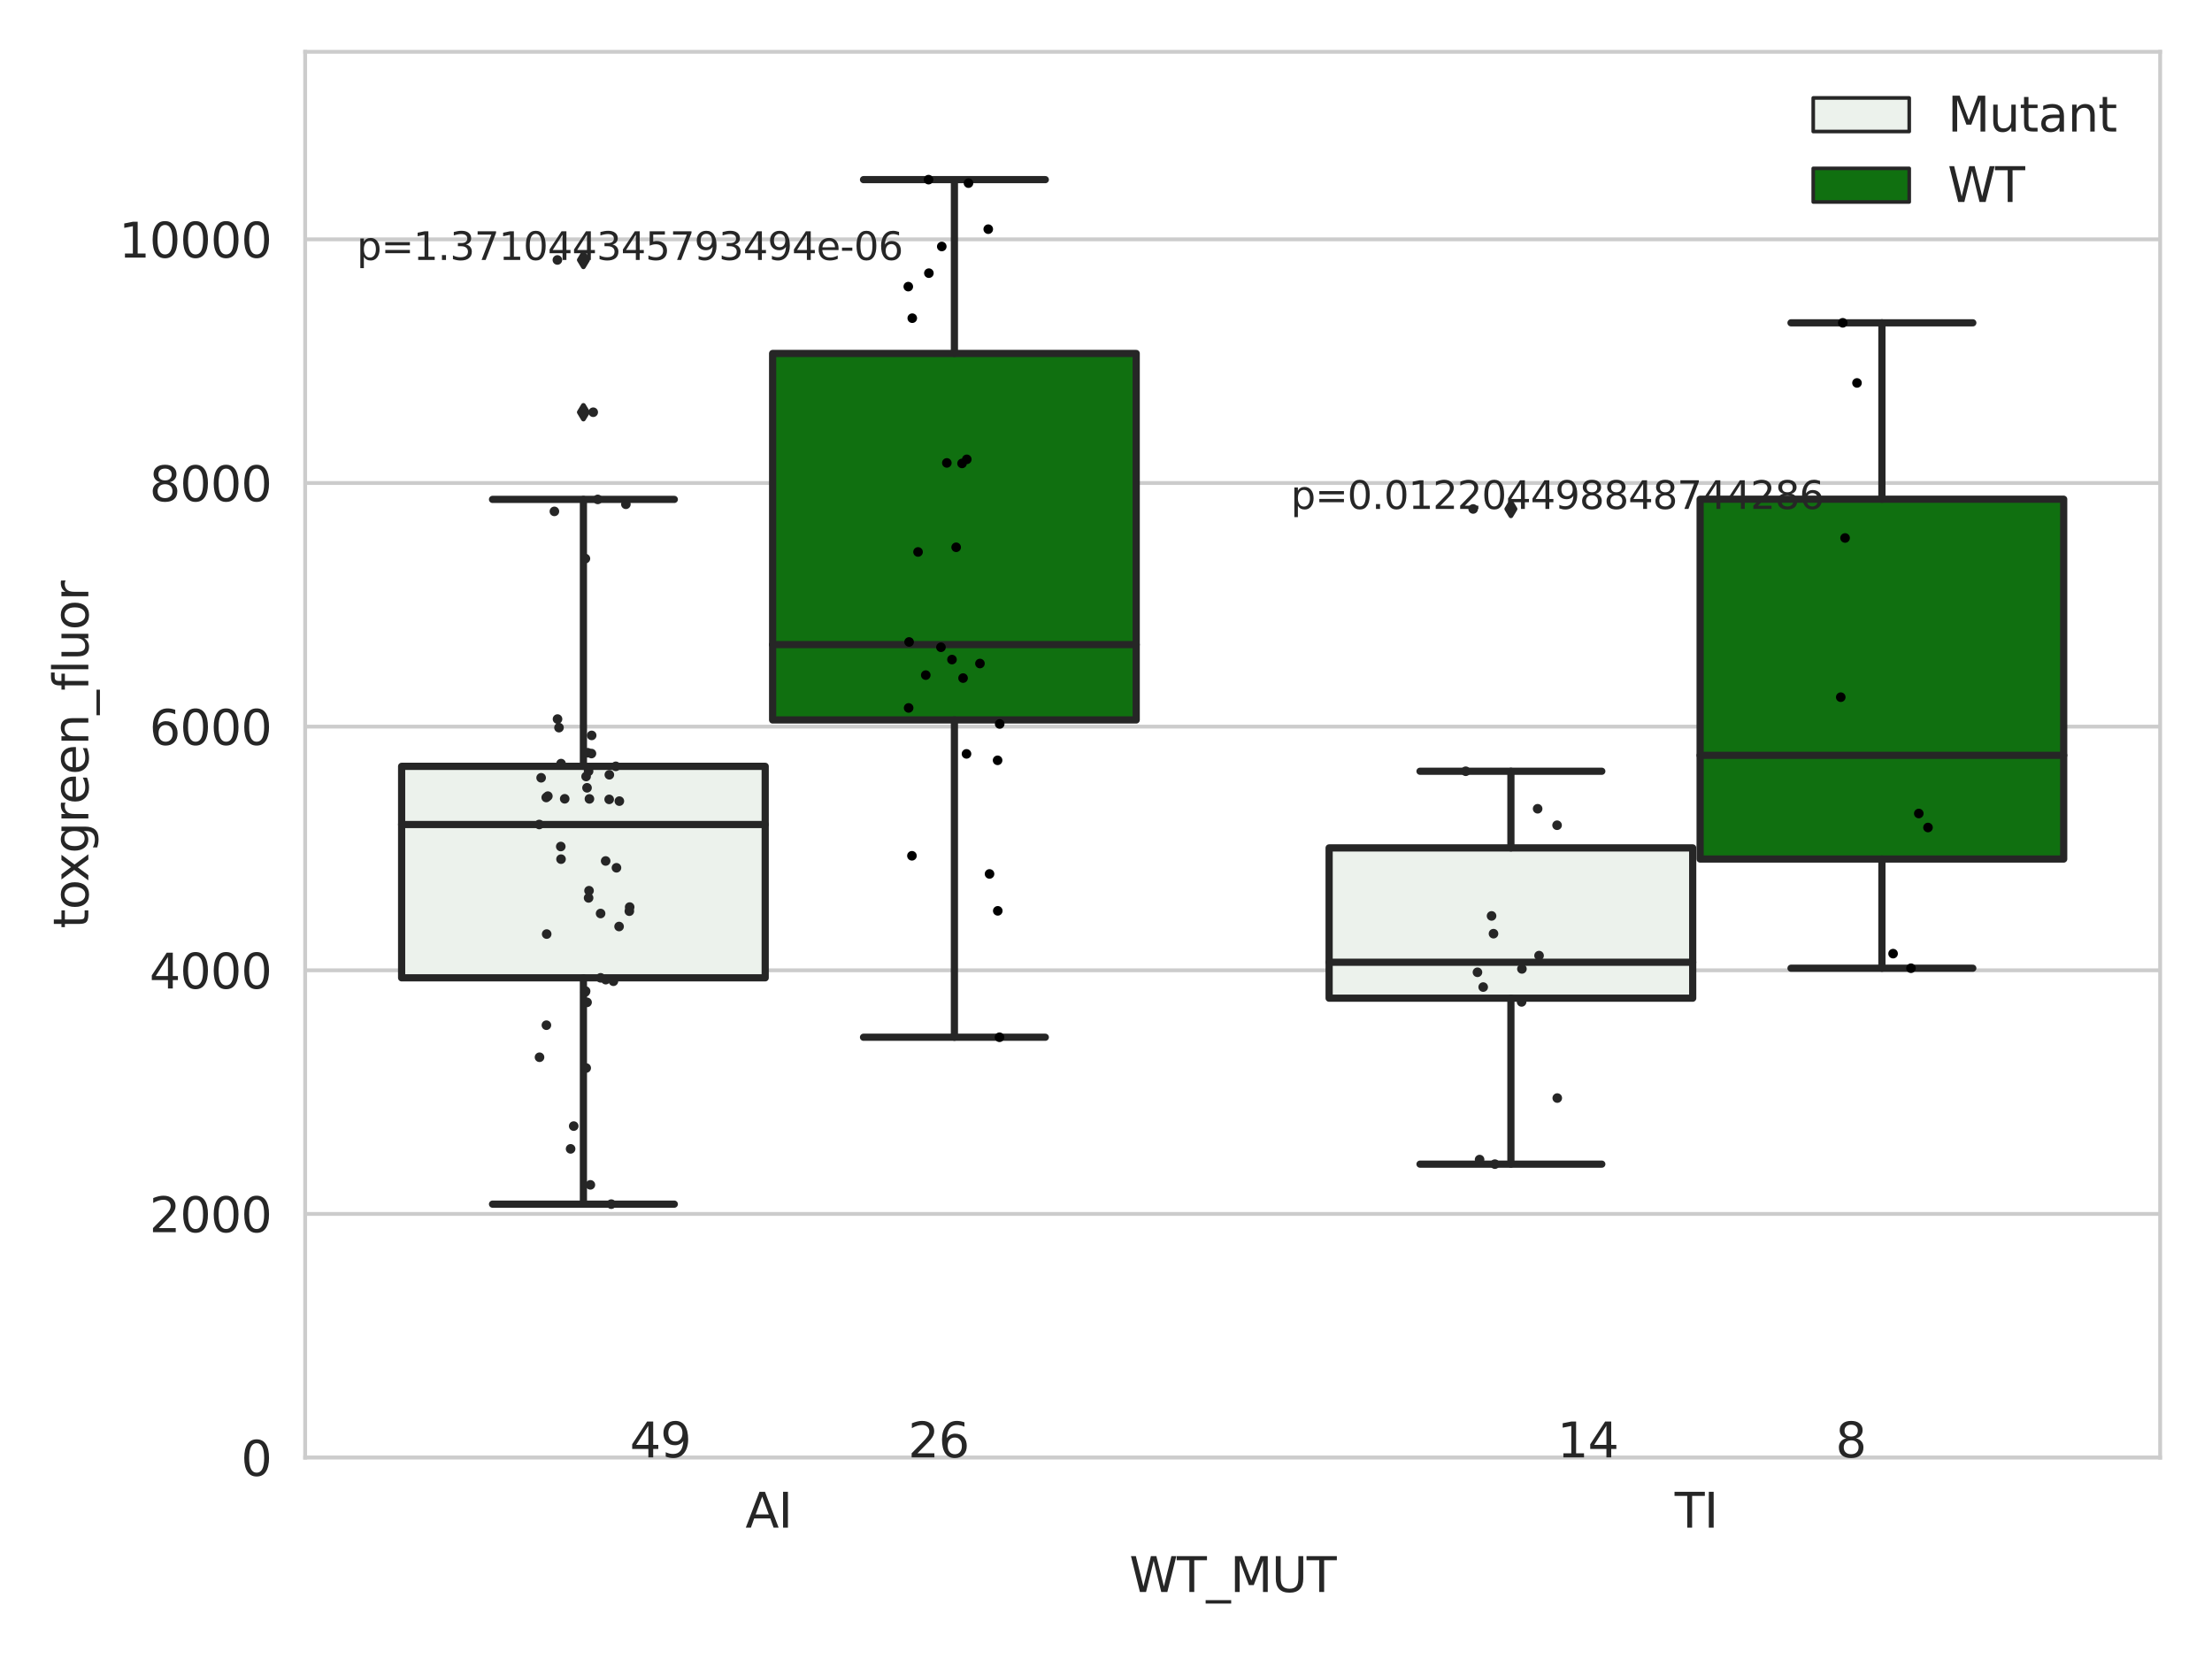 <?xml version="1.0" encoding="utf-8" standalone="no"?>
<!DOCTYPE svg PUBLIC "-//W3C//DTD SVG 1.1//EN"
  "http://www.w3.org/Graphics/SVG/1.1/DTD/svg11.dtd">
<svg xmlns:xlink="http://www.w3.org/1999/xlink" width="460.8pt" height="345.6pt" viewBox="0 0 460.8 345.6" xmlns="http://www.w3.org/2000/svg" version="1.1">
 <defs>
  <style type="text/css">*{stroke-linejoin: round; stroke-linecap: butt}</style>
 </defs>
 <g id="figure_1">
  <g id="patch_1">
   <path d="M 0 345.6 
L 460.8 345.6 
L 460.8 0 
L 0 0 
z
" style="fill: #ffffff"/>
  </g>
  <g id="axes_1">
   <g id="patch_2">
    <path d="M 63.571 303.64 
L 450 303.64 
L 450 10.8 
L 63.571 10.8 
z
" style="fill: #ffffff"/>
   </g>
   <g id="matplotlib.axis_1">
    <g id="xtick_1">
     <g id="text_1">
      <!-- AI -->
      <g style="fill: #262626" transform="translate(155.283 318.238)scale(0.1 -0.1)">
       <defs>
        <path id="DejaVuSans-41" d="M 2188 4044 
L 1331 1722 
L 3047 1722 
L 2188 4044 
z
M 1831 4666 
L 2547 4666 
L 4325 0 
L 3669 0 
L 3244 1197 
L 1141 1197 
L 716 0 
L 50 0 
L 1831 4666 
z
" transform="scale(0.016)"/>
        <path id="DejaVuSans-49" d="M 628 4666 
L 1259 4666 
L 1259 0 
L 628 0 
L 628 4666 
z
" transform="scale(0.016)"/>
       </defs>
       <use xlink:href="#DejaVuSans-41"/>
       <use xlink:href="#DejaVuSans-49" x="68.408"/>
      </g>
     </g>
    </g>
    <g id="xtick_2">
     <g id="text_2">
      <!-- TI -->
      <g style="fill: #262626" transform="translate(348.864 318.238)scale(0.1 -0.1)">
       <defs>
        <path id="DejaVuSans-54" d="M -19 4666 
L 3928 4666 
L 3928 4134 
L 2272 4134 
L 2272 0 
L 1638 0 
L 1638 4134 
L -19 4134 
L -19 4666 
z
" transform="scale(0.016)"/>
       </defs>
       <use xlink:href="#DejaVuSans-54"/>
       <use xlink:href="#DejaVuSans-49" x="61.084"/>
      </g>
     </g>
    </g>
    <g id="text_3">
     <!-- WT_MUT -->
     <g style="fill: #262626" transform="translate(235.261 331.638)scale(0.1 -0.1)">
      <defs>
       <path id="DejaVuSans-57" d="M 213 4666 
L 850 4666 
L 1831 722 
L 2809 4666 
L 3519 4666 
L 4500 722 
L 5478 4666 
L 6119 4666 
L 4947 0 
L 4153 0 
L 3169 4050 
L 2175 0 
L 1381 0 
L 213 4666 
z
" transform="scale(0.016)"/>
       <path id="DejaVuSans-5f" d="M 3263 -1063 
L 3263 -1509 
L -63 -1509 
L -63 -1063 
L 3263 -1063 
z
" transform="scale(0.016)"/>
       <path id="DejaVuSans-4d" d="M 628 4666 
L 1569 4666 
L 2759 1491 
L 3956 4666 
L 4897 4666 
L 4897 0 
L 4281 0 
L 4281 4097 
L 3078 897 
L 2444 897 
L 1241 4097 
L 1241 0 
L 628 0 
L 628 4666 
z
" transform="scale(0.016)"/>
       <path id="DejaVuSans-55" d="M 556 4666 
L 1191 4666 
L 1191 1831 
Q 1191 1081 1462 751 
Q 1734 422 2344 422 
Q 2950 422 3222 751 
Q 3494 1081 3494 1831 
L 3494 4666 
L 4128 4666 
L 4128 1753 
Q 4128 841 3676 375 
Q 3225 -91 2344 -91 
Q 1459 -91 1007 375 
Q 556 841 556 1753 
L 556 4666 
z
" transform="scale(0.016)"/>
      </defs>
      <use xlink:href="#DejaVuSans-57"/>
      <use xlink:href="#DejaVuSans-54" x="98.877"/>
      <use xlink:href="#DejaVuSans-5f" x="159.961"/>
      <use xlink:href="#DejaVuSans-4d" x="209.961"/>
      <use xlink:href="#DejaVuSans-55" x="296.24"/>
      <use xlink:href="#DejaVuSans-54" x="369.434"/>
     </g>
    </g>
   </g>
   <g id="matplotlib.axis_2">
    <g id="ytick_1">
     <g id="line2d_1">
      <path d="M 63.571 303.64 
L 450 303.64 
" clip-path="url(#p34fcfbc838)" style="fill: none; stroke: #cccccc; stroke-width: 0.8; stroke-linecap: round"/>
     </g>
     <g id="text_4">
      <!-- 0 -->
      <g style="fill: #262626" transform="translate(50.209 307.439)scale(0.1 -0.1)">
       <defs>
        <path id="DejaVuSans-30" d="M 2034 4250 
Q 1547 4250 1301 3770 
Q 1056 3291 1056 2328 
Q 1056 1369 1301 889 
Q 1547 409 2034 409 
Q 2525 409 2770 889 
Q 3016 1369 3016 2328 
Q 3016 3291 2770 3770 
Q 2525 4250 2034 4250 
z
M 2034 4750 
Q 2819 4750 3233 4129 
Q 3647 3509 3647 2328 
Q 3647 1150 3233 529 
Q 2819 -91 2034 -91 
Q 1250 -91 836 529 
Q 422 1150 422 2328 
Q 422 3509 836 4129 
Q 1250 4750 2034 4750 
z
" transform="scale(0.016)"/>
       </defs>
       <use xlink:href="#DejaVuSans-30"/>
      </g>
     </g>
    </g>
    <g id="ytick_2">
     <g id="line2d_2">
      <path d="M 63.571 252.884 
L 450 252.884 
" clip-path="url(#p34fcfbc838)" style="fill: none; stroke: #cccccc; stroke-width: 0.8; stroke-linecap: round"/>
     </g>
     <g id="text_5">
      <!-- 2000 -->
      <g style="fill: #262626" transform="translate(31.121 256.684)scale(0.1 -0.1)">
       <defs>
        <path id="DejaVuSans-32" d="M 1228 531 
L 3431 531 
L 3431 0 
L 469 0 
L 469 531 
Q 828 903 1448 1529 
Q 2069 2156 2228 2338 
Q 2531 2678 2651 2914 
Q 2772 3150 2772 3378 
Q 2772 3750 2511 3984 
Q 2250 4219 1831 4219 
Q 1534 4219 1204 4116 
Q 875 4013 500 3803 
L 500 4441 
Q 881 4594 1212 4672 
Q 1544 4750 1819 4750 
Q 2544 4750 2975 4387 
Q 3406 4025 3406 3419 
Q 3406 3131 3298 2873 
Q 3191 2616 2906 2266 
Q 2828 2175 2409 1742 
Q 1991 1309 1228 531 
z
" transform="scale(0.016)"/>
       </defs>
       <use xlink:href="#DejaVuSans-32"/>
       <use xlink:href="#DejaVuSans-30" x="63.623"/>
       <use xlink:href="#DejaVuSans-30" x="127.246"/>
       <use xlink:href="#DejaVuSans-30" x="190.869"/>
      </g>
     </g>
    </g>
    <g id="ytick_3">
     <g id="line2d_3">
      <path d="M 63.571 202.129 
L 450 202.129 
" clip-path="url(#p34fcfbc838)" style="fill: none; stroke: #cccccc; stroke-width: 0.8; stroke-linecap: round"/>
     </g>
     <g id="text_6">
      <!-- 4000 -->
      <g style="fill: #262626" transform="translate(31.121 205.928)scale(0.1 -0.1)">
       <defs>
        <path id="DejaVuSans-34" d="M 2419 4116 
L 825 1625 
L 2419 1625 
L 2419 4116 
z
M 2253 4666 
L 3047 4666 
L 3047 1625 
L 3713 1625 
L 3713 1100 
L 3047 1100 
L 3047 0 
L 2419 0 
L 2419 1100 
L 313 1100 
L 313 1709 
L 2253 4666 
z
" transform="scale(0.016)"/>
       </defs>
       <use xlink:href="#DejaVuSans-34"/>
       <use xlink:href="#DejaVuSans-30" x="63.623"/>
       <use xlink:href="#DejaVuSans-30" x="127.246"/>
       <use xlink:href="#DejaVuSans-30" x="190.869"/>
      </g>
     </g>
    </g>
    <g id="ytick_4">
     <g id="line2d_4">
      <path d="M 63.571 151.373 
L 450 151.373 
" clip-path="url(#p34fcfbc838)" style="fill: none; stroke: #cccccc; stroke-width: 0.8; stroke-linecap: round"/>
     </g>
     <g id="text_7">
      <!-- 6000 -->
      <g style="fill: #262626" transform="translate(31.121 155.172)scale(0.1 -0.1)">
       <defs>
        <path id="DejaVuSans-36" d="M 2113 2584 
Q 1688 2584 1439 2293 
Q 1191 2003 1191 1497 
Q 1191 994 1439 701 
Q 1688 409 2113 409 
Q 2538 409 2786 701 
Q 3034 994 3034 1497 
Q 3034 2003 2786 2293 
Q 2538 2584 2113 2584 
z
M 3366 4563 
L 3366 3988 
Q 3128 4100 2886 4159 
Q 2644 4219 2406 4219 
Q 1781 4219 1451 3797 
Q 1122 3375 1075 2522 
Q 1259 2794 1537 2939 
Q 1816 3084 2150 3084 
Q 2853 3084 3261 2657 
Q 3669 2231 3669 1497 
Q 3669 778 3244 343 
Q 2819 -91 2113 -91 
Q 1303 -91 875 529 
Q 447 1150 447 2328 
Q 447 3434 972 4092 
Q 1497 4750 2381 4750 
Q 2619 4750 2861 4703 
Q 3103 4656 3366 4563 
z
" transform="scale(0.016)"/>
       </defs>
       <use xlink:href="#DejaVuSans-36"/>
       <use xlink:href="#DejaVuSans-30" x="63.623"/>
       <use xlink:href="#DejaVuSans-30" x="127.246"/>
       <use xlink:href="#DejaVuSans-30" x="190.869"/>
      </g>
     </g>
    </g>
    <g id="ytick_5">
     <g id="line2d_5">
      <path d="M 63.571 100.617 
L 450 100.617 
" clip-path="url(#p34fcfbc838)" style="fill: none; stroke: #cccccc; stroke-width: 0.8; stroke-linecap: round"/>
     </g>
     <g id="text_8">
      <!-- 8000 -->
      <g style="fill: #262626" transform="translate(31.121 104.416)scale(0.1 -0.1)">
       <defs>
        <path id="DejaVuSans-38" d="M 2034 2216 
Q 1584 2216 1326 1975 
Q 1069 1734 1069 1313 
Q 1069 891 1326 650 
Q 1584 409 2034 409 
Q 2484 409 2743 651 
Q 3003 894 3003 1313 
Q 3003 1734 2745 1975 
Q 2488 2216 2034 2216 
z
M 1403 2484 
Q 997 2584 770 2862 
Q 544 3141 544 3541 
Q 544 4100 942 4425 
Q 1341 4750 2034 4750 
Q 2731 4750 3128 4425 
Q 3525 4100 3525 3541 
Q 3525 3141 3298 2862 
Q 3072 2584 2669 2484 
Q 3125 2378 3379 2068 
Q 3634 1759 3634 1313 
Q 3634 634 3220 271 
Q 2806 -91 2034 -91 
Q 1263 -91 848 271 
Q 434 634 434 1313 
Q 434 1759 690 2068 
Q 947 2378 1403 2484 
z
M 1172 3481 
Q 1172 3119 1398 2916 
Q 1625 2713 2034 2713 
Q 2441 2713 2670 2916 
Q 2900 3119 2900 3481 
Q 2900 3844 2670 4047 
Q 2441 4250 2034 4250 
Q 1625 4250 1398 4047 
Q 1172 3844 1172 3481 
z
" transform="scale(0.016)"/>
       </defs>
       <use xlink:href="#DejaVuSans-38"/>
       <use xlink:href="#DejaVuSans-30" x="63.623"/>
       <use xlink:href="#DejaVuSans-30" x="127.246"/>
       <use xlink:href="#DejaVuSans-30" x="190.869"/>
      </g>
     </g>
    </g>
    <g id="ytick_6">
     <g id="line2d_6">
      <path d="M 63.571 49.861 
L 450 49.861 
" clip-path="url(#p34fcfbc838)" style="fill: none; stroke: #cccccc; stroke-width: 0.8; stroke-linecap: round"/>
     </g>
     <g id="text_9">
      <!-- 10000 -->
      <g style="fill: #262626" transform="translate(24.759 53.661)scale(0.1 -0.1)">
       <defs>
        <path id="DejaVuSans-31" d="M 794 531 
L 1825 531 
L 1825 4091 
L 703 3866 
L 703 4441 
L 1819 4666 
L 2450 4666 
L 2450 531 
L 3481 531 
L 3481 0 
L 794 0 
L 794 531 
z
" transform="scale(0.016)"/>
       </defs>
       <use xlink:href="#DejaVuSans-31"/>
       <use xlink:href="#DejaVuSans-30" x="63.623"/>
       <use xlink:href="#DejaVuSans-30" x="127.246"/>
       <use xlink:href="#DejaVuSans-30" x="190.869"/>
       <use xlink:href="#DejaVuSans-30" x="254.492"/>
      </g>
     </g>
    </g>
    <g id="text_10">
     <!-- toxgreen_fluor -->
     <g style="fill: #262626" transform="translate(18.401 193.415)rotate(-90)scale(0.1 -0.1)">
      <defs>
       <path id="DejaVuSans-74" d="M 1172 4494 
L 1172 3500 
L 2356 3500 
L 2356 3053 
L 1172 3053 
L 1172 1153 
Q 1172 725 1289 603 
Q 1406 481 1766 481 
L 2356 481 
L 2356 0 
L 1766 0 
Q 1100 0 847 248 
Q 594 497 594 1153 
L 594 3053 
L 172 3053 
L 172 3500 
L 594 3500 
L 594 4494 
L 1172 4494 
z
" transform="scale(0.016)"/>
       <path id="DejaVuSans-6f" d="M 1959 3097 
Q 1497 3097 1228 2736 
Q 959 2375 959 1747 
Q 959 1119 1226 758 
Q 1494 397 1959 397 
Q 2419 397 2687 759 
Q 2956 1122 2956 1747 
Q 2956 2369 2687 2733 
Q 2419 3097 1959 3097 
z
M 1959 3584 
Q 2709 3584 3137 3096 
Q 3566 2609 3566 1747 
Q 3566 888 3137 398 
Q 2709 -91 1959 -91 
Q 1206 -91 779 398 
Q 353 888 353 1747 
Q 353 2609 779 3096 
Q 1206 3584 1959 3584 
z
" transform="scale(0.016)"/>
       <path id="DejaVuSans-78" d="M 3513 3500 
L 2247 1797 
L 3578 0 
L 2900 0 
L 1881 1375 
L 863 0 
L 184 0 
L 1544 1831 
L 300 3500 
L 978 3500 
L 1906 2253 
L 2834 3500 
L 3513 3500 
z
" transform="scale(0.016)"/>
       <path id="DejaVuSans-67" d="M 2906 1791 
Q 2906 2416 2648 2759 
Q 2391 3103 1925 3103 
Q 1463 3103 1205 2759 
Q 947 2416 947 1791 
Q 947 1169 1205 825 
Q 1463 481 1925 481 
Q 2391 481 2648 825 
Q 2906 1169 2906 1791 
z
M 3481 434 
Q 3481 -459 3084 -895 
Q 2688 -1331 1869 -1331 
Q 1566 -1331 1297 -1286 
Q 1028 -1241 775 -1147 
L 775 -588 
Q 1028 -725 1275 -790 
Q 1522 -856 1778 -856 
Q 2344 -856 2625 -561 
Q 2906 -266 2906 331 
L 2906 616 
Q 2728 306 2450 153 
Q 2172 0 1784 0 
Q 1141 0 747 490 
Q 353 981 353 1791 
Q 353 2603 747 3093 
Q 1141 3584 1784 3584 
Q 2172 3584 2450 3431 
Q 2728 3278 2906 2969 
L 2906 3500 
L 3481 3500 
L 3481 434 
z
" transform="scale(0.016)"/>
       <path id="DejaVuSans-72" d="M 2631 2963 
Q 2534 3019 2420 3045 
Q 2306 3072 2169 3072 
Q 1681 3072 1420 2755 
Q 1159 2438 1159 1844 
L 1159 0 
L 581 0 
L 581 3500 
L 1159 3500 
L 1159 2956 
Q 1341 3275 1631 3429 
Q 1922 3584 2338 3584 
Q 2397 3584 2469 3576 
Q 2541 3569 2628 3553 
L 2631 2963 
z
" transform="scale(0.016)"/>
       <path id="DejaVuSans-65" d="M 3597 1894 
L 3597 1613 
L 953 1613 
Q 991 1019 1311 708 
Q 1631 397 2203 397 
Q 2534 397 2845 478 
Q 3156 559 3463 722 
L 3463 178 
Q 3153 47 2828 -22 
Q 2503 -91 2169 -91 
Q 1331 -91 842 396 
Q 353 884 353 1716 
Q 353 2575 817 3079 
Q 1281 3584 2069 3584 
Q 2775 3584 3186 3129 
Q 3597 2675 3597 1894 
z
M 3022 2063 
Q 3016 2534 2758 2815 
Q 2500 3097 2075 3097 
Q 1594 3097 1305 2825 
Q 1016 2553 972 2059 
L 3022 2063 
z
" transform="scale(0.016)"/>
       <path id="DejaVuSans-6e" d="M 3513 2113 
L 3513 0 
L 2938 0 
L 2938 2094 
Q 2938 2591 2744 2837 
Q 2550 3084 2163 3084 
Q 1697 3084 1428 2787 
Q 1159 2491 1159 1978 
L 1159 0 
L 581 0 
L 581 3500 
L 1159 3500 
L 1159 2956 
Q 1366 3272 1645 3428 
Q 1925 3584 2291 3584 
Q 2894 3584 3203 3211 
Q 3513 2838 3513 2113 
z
" transform="scale(0.016)"/>
       <path id="DejaVuSans-66" d="M 2375 4863 
L 2375 4384 
L 1825 4384 
Q 1516 4384 1395 4259 
Q 1275 4134 1275 3809 
L 1275 3500 
L 2222 3500 
L 2222 3053 
L 1275 3053 
L 1275 0 
L 697 0 
L 697 3053 
L 147 3053 
L 147 3500 
L 697 3500 
L 697 3744 
Q 697 4328 969 4595 
Q 1241 4863 1831 4863 
L 2375 4863 
z
" transform="scale(0.016)"/>
       <path id="DejaVuSans-6c" d="M 603 4863 
L 1178 4863 
L 1178 0 
L 603 0 
L 603 4863 
z
" transform="scale(0.016)"/>
       <path id="DejaVuSans-75" d="M 544 1381 
L 544 3500 
L 1119 3500 
L 1119 1403 
Q 1119 906 1312 657 
Q 1506 409 1894 409 
Q 2359 409 2629 706 
Q 2900 1003 2900 1516 
L 2900 3500 
L 3475 3500 
L 3475 0 
L 2900 0 
L 2900 538 
Q 2691 219 2414 64 
Q 2138 -91 1772 -91 
Q 1169 -91 856 284 
Q 544 659 544 1381 
z
M 1991 3584 
L 1991 3584 
z
" transform="scale(0.016)"/>
      </defs>
      <use xlink:href="#DejaVuSans-74"/>
      <use xlink:href="#DejaVuSans-6f" x="39.209"/>
      <use xlink:href="#DejaVuSans-78" x="97.266"/>
      <use xlink:href="#DejaVuSans-67" x="156.445"/>
      <use xlink:href="#DejaVuSans-72" x="219.922"/>
      <use xlink:href="#DejaVuSans-65" x="258.785"/>
      <use xlink:href="#DejaVuSans-65" x="320.309"/>
      <use xlink:href="#DejaVuSans-6e" x="381.832"/>
      <use xlink:href="#DejaVuSans-5f" x="445.211"/>
      <use xlink:href="#DejaVuSans-66" x="495.211"/>
      <use xlink:href="#DejaVuSans-6c" x="530.416"/>
      <use xlink:href="#DejaVuSans-75" x="558.199"/>
      <use xlink:href="#DejaVuSans-6f" x="621.578"/>
      <use xlink:href="#DejaVuSans-72" x="682.76"/>
     </g>
    </g>
   </g>
   <g id="patch_3">
    <path d="M 83.666 203.7 
L 159.406 203.7 
L 159.406 159.64 
L 83.666 159.64 
L 83.666 203.7 
z
" clip-path="url(#p34fcfbc838)" style="fill: #ecf2ec; stroke: #262626; stroke-width: 1.5; stroke-linejoin: miter"/>
   </g>
   <g id="patch_4">
    <path d="M 160.951 149.979 
L 236.691 149.979 
L 236.691 73.634 
L 160.951 73.634 
L 160.951 149.979 
z
" clip-path="url(#p34fcfbc838)" style="fill: #107010; stroke: #262626; stroke-width: 1.5; stroke-linejoin: miter"/>
   </g>
   <g id="patch_5">
    <path d="M 276.88 207.942 
L 352.62 207.942 
L 352.62 176.633 
L 276.88 176.633 
L 276.88 207.942 
z
" clip-path="url(#p34fcfbc838)" style="fill: #ecf2ec; stroke: #262626; stroke-width: 1.5; stroke-linejoin: miter"/>
   </g>
   <g id="patch_6">
    <path d="M 354.166 178.954 
L 429.906 178.954 
L 429.906 103.995 
L 354.166 103.995 
L 354.166 178.954 
z
" clip-path="url(#p34fcfbc838)" style="fill: #107010; stroke: #262626; stroke-width: 1.5; stroke-linejoin: miter"/>
   </g>
   <g id="patch_7">
    <path d="M 160.178 303.64 
L 160.178 303.64 
L 160.178 303.64 
L 160.178 303.64 
z
" clip-path="url(#p34fcfbc838)" style="fill: #ecf2ec; stroke: #262626; stroke-width: 0.75; stroke-linejoin: miter"/>
   </g>
   <g id="patch_8">
    <path d="M 160.178 303.64 
L 160.178 303.64 
L 160.178 303.64 
L 160.178 303.64 
z
" clip-path="url(#p34fcfbc838)" style="fill: #107010; stroke: #262626; stroke-width: 0.75; stroke-linejoin: miter"/>
   </g>
   <g id="PathCollection_1"/>
   <g id="PathCollection_2"/>
   <g id="line2d_7">
    <path d="M 121.536 203.7 
L 121.536 250.846 
" clip-path="url(#p34fcfbc838)" style="fill: none; stroke: #262626; stroke-width: 1.5; stroke-linecap: round"/>
   </g>
   <g id="line2d_8">
    <path d="M 121.536 159.64 
L 121.536 104.035 
" clip-path="url(#p34fcfbc838)" style="fill: none; stroke: #262626; stroke-width: 1.5; stroke-linecap: round"/>
   </g>
   <g id="line2d_9">
    <path d="M 102.601 250.846 
L 140.471 250.846 
" clip-path="url(#p34fcfbc838)" style="fill: none; stroke: #262626; stroke-width: 1.5; stroke-linecap: round"/>
   </g>
   <g id="line2d_10">
    <path d="M 102.601 104.035 
L 140.471 104.035 
" clip-path="url(#p34fcfbc838)" style="fill: none; stroke: #262626; stroke-width: 1.5; stroke-linecap: round"/>
   </g>
   <g id="line2d_11">
    <defs>
     <path id="ma690b234f1" d="M -0 1.414 
L 0.849 0 
L 0 -1.414 
L -0.849 -0 
z
" style="stroke: #262626; stroke-linejoin: miter"/>
    </defs>
    <g clip-path="url(#p34fcfbc838)">
     <use xlink:href="#ma690b234f1" x="121.536" y="85.874" style="fill: #262626; stroke: #262626; stroke-linejoin: miter"/>
     <use xlink:href="#ma690b234f1" x="121.536" y="54.156" style="fill: #262626; stroke: #262626; stroke-linejoin: miter"/>
    </g>
   </g>
   <g id="line2d_12">
    <path d="M 198.821 149.979 
L 198.821 216.077 
" clip-path="url(#p34fcfbc838)" style="fill: none; stroke: #262626; stroke-width: 1.5; stroke-linecap: round"/>
   </g>
   <g id="line2d_13">
    <path d="M 198.821 73.634 
L 198.821 37.422 
" clip-path="url(#p34fcfbc838)" style="fill: none; stroke: #262626; stroke-width: 1.5; stroke-linecap: round"/>
   </g>
   <g id="line2d_14">
    <path d="M 179.886 216.077 
L 217.756 216.077 
" clip-path="url(#p34fcfbc838)" style="fill: none; stroke: #262626; stroke-width: 1.5; stroke-linecap: round"/>
   </g>
   <g id="line2d_15">
    <path d="M 179.886 37.422 
L 217.756 37.422 
" clip-path="url(#p34fcfbc838)" style="fill: none; stroke: #262626; stroke-width: 1.5; stroke-linecap: round"/>
   </g>
   <g id="line2d_16"/>
   <g id="line2d_17">
    <path d="M 314.75 207.942 
L 314.75 242.512 
" clip-path="url(#p34fcfbc838)" style="fill: none; stroke: #262626; stroke-width: 1.5; stroke-linecap: round"/>
   </g>
   <g id="line2d_18">
    <path d="M 314.75 176.633 
L 314.75 160.666 
" clip-path="url(#p34fcfbc838)" style="fill: none; stroke: #262626; stroke-width: 1.5; stroke-linecap: round"/>
   </g>
   <g id="line2d_19">
    <path d="M 295.815 242.512 
L 333.685 242.512 
" clip-path="url(#p34fcfbc838)" style="fill: none; stroke: #262626; stroke-width: 1.5; stroke-linecap: round"/>
   </g>
   <g id="line2d_20">
    <path d="M 295.815 160.666 
L 333.685 160.666 
" clip-path="url(#p34fcfbc838)" style="fill: none; stroke: #262626; stroke-width: 1.5; stroke-linecap: round"/>
   </g>
   <g id="line2d_21">
    <g clip-path="url(#p34fcfbc838)">
     <use xlink:href="#ma690b234f1" x="314.75" y="106.025" style="fill: #262626; stroke: #262626; stroke-linejoin: miter"/>
    </g>
   </g>
   <g id="line2d_22">
    <path d="M 392.036 178.954 
L 392.036 201.698 
" clip-path="url(#p34fcfbc838)" style="fill: none; stroke: #262626; stroke-width: 1.5; stroke-linecap: round"/>
   </g>
   <g id="line2d_23">
    <path d="M 392.036 103.995 
L 392.036 67.249 
" clip-path="url(#p34fcfbc838)" style="fill: none; stroke: #262626; stroke-width: 1.5; stroke-linecap: round"/>
   </g>
   <g id="line2d_24">
    <path d="M 373.101 201.698 
L 410.971 201.698 
" clip-path="url(#p34fcfbc838)" style="fill: none; stroke: #262626; stroke-width: 1.5; stroke-linecap: round"/>
   </g>
   <g id="line2d_25">
    <path d="M 373.101 67.249 
L 410.971 67.249 
" clip-path="url(#p34fcfbc838)" style="fill: none; stroke: #262626; stroke-width: 1.5; stroke-linecap: round"/>
   </g>
   <g id="line2d_26"/>
   <g id="line2d_27">
    <path d="M 83.666 171.757 
L 159.406 171.757 
" clip-path="url(#p34fcfbc838)" style="fill: none; stroke: #262626; stroke-width: 1.5; stroke-linecap: round"/>
   </g>
   <g id="line2d_28">
    <path d="M 160.951 134.284 
L 236.691 134.284 
" clip-path="url(#p34fcfbc838)" style="fill: none; stroke: #262626; stroke-width: 1.5; stroke-linecap: round"/>
   </g>
   <g id="line2d_29">
    <path d="M 276.88 200.457 
L 352.62 200.457 
" clip-path="url(#p34fcfbc838)" style="fill: none; stroke: #262626; stroke-width: 1.5; stroke-linecap: round"/>
   </g>
   <g id="line2d_30">
    <path d="M 354.166 157.35 
L 429.906 157.35 
" clip-path="url(#p34fcfbc838)" style="fill: none; stroke: #262626; stroke-width: 1.5; stroke-linecap: round"/>
   </g>
   <g id="patch_9">
    <path d="M 63.571 303.64 
L 63.571 10.8 
" style="fill: none; stroke: #cccccc; stroke-width: 0.8; stroke-linejoin: miter; stroke-linecap: square"/>
   </g>
   <g id="patch_10">
    <path d="M 450 303.64 
L 450 10.8 
" style="fill: none; stroke: #cccccc; stroke-width: 0.8; stroke-linejoin: miter; stroke-linecap: square"/>
   </g>
   <g id="patch_11">
    <path d="M 63.571 303.64 
L 450 303.64 
" style="fill: none; stroke: #cccccc; stroke-width: 0.8; stroke-linejoin: miter; stroke-linecap: square"/>
   </g>
   <g id="patch_12">
    <path d="M 63.571 10.8 
L 450 10.8 
" style="fill: none; stroke: #cccccc; stroke-width: 0.8; stroke-linejoin: miter; stroke-linecap: square"/>
   </g>
   <g id="PathCollection_3">
    <defs>
     <path id="C0_0_d39b24ac79" d="M 0 1 
C 0.265 1 0.52 0.895 0.707 0.707 
C 0.895 0.52 1 0.265 1 -0 
C 1 -0.265 0.895 -0.52 0.707 -0.707 
C 0.52 -0.895 0.265 -1 0 -1 
C -0.265 -1 -0.52 -0.895 -0.707 -0.707 
C -0.895 -0.52 -1 -0.265 -1 0 
C -1 0.265 -0.895 0.52 -0.707 0.707 
C -0.52 0.895 -0.265 1 0 1 
z
"/>
    </defs>
    <g clip-path="url(#p34fcfbc838)">
     <use xlink:href="#C0_0_d39b24ac79" x="131.172" y="188.96" style="fill: #262626"/>
    </g>
    <g clip-path="url(#p34fcfbc838)">
     <use xlink:href="#C0_0_d39b24ac79" x="112.392" y="220.244" style="fill: #262626"/>
    </g>
    <g clip-path="url(#p34fcfbc838)">
     <use xlink:href="#C0_0_d39b24ac79" x="116.449" y="151.582" style="fill: #262626"/>
    </g>
    <g clip-path="url(#p34fcfbc838)">
     <use xlink:href="#C0_0_d39b24ac79" x="121.952" y="116.363" style="fill: #262626"/>
    </g>
    <g clip-path="url(#p34fcfbc838)">
     <use xlink:href="#C0_0_d39b24ac79" x="123.255" y="153.199" style="fill: #262626"/>
    </g>
    <g clip-path="url(#p34fcfbc838)">
     <use xlink:href="#C0_0_d39b24ac79" x="122.615" y="187.048" style="fill: #262626"/>
    </g>
    <g clip-path="url(#p34fcfbc838)">
     <use xlink:href="#C0_0_d39b24ac79" x="122.789" y="166.424" style="fill: #262626"/>
    </g>
    <g clip-path="url(#p34fcfbc838)">
     <use xlink:href="#C0_0_d39b24ac79" x="116.879" y="159.071" style="fill: #262626"/>
    </g>
    <g clip-path="url(#p34fcfbc838)">
     <use xlink:href="#C0_0_d39b24ac79" x="116.872" y="178.976" style="fill: #262626"/>
    </g>
    <g clip-path="url(#p34fcfbc838)">
     <use xlink:href="#C0_0_d39b24ac79" x="125.116" y="190.301" style="fill: #262626"/>
    </g>
    <g clip-path="url(#p34fcfbc838)">
     <use xlink:href="#C0_0_d39b24ac79" x="112.337" y="171.757" style="fill: #262626"/>
    </g>
    <g clip-path="url(#p34fcfbc838)">
     <use xlink:href="#C0_0_d39b24ac79" x="128.967" y="193.008" style="fill: #262626"/>
    </g>
    <g clip-path="url(#p34fcfbc838)">
     <use xlink:href="#C0_0_d39b24ac79" x="122.289" y="164.114" style="fill: #262626"/>
    </g>
    <g clip-path="url(#p34fcfbc838)">
     <use xlink:href="#C0_0_d39b24ac79" x="126.184" y="204.078" style="fill: #262626"/>
    </g>
    <g clip-path="url(#p34fcfbc838)">
     <use xlink:href="#C0_0_d39b24ac79" x="113.884" y="194.582" style="fill: #262626"/>
    </g>
    <g clip-path="url(#p34fcfbc838)">
     <use xlink:href="#C0_0_d39b24ac79" x="122.707" y="185.55" style="fill: #262626"/>
    </g>
    <g clip-path="url(#p34fcfbc838)">
     <use xlink:href="#C0_0_d39b24ac79" x="130.383" y="105.048" style="fill: #262626"/>
    </g>
    <g clip-path="url(#p34fcfbc838)">
     <use xlink:href="#C0_0_d39b24ac79" x="113.789" y="166.133" style="fill: #262626"/>
    </g>
    <g clip-path="url(#p34fcfbc838)">
     <use xlink:href="#C0_0_d39b24ac79" x="124.523" y="104.035" style="fill: #262626"/>
    </g>
    <g clip-path="url(#p34fcfbc838)">
     <use xlink:href="#C0_0_d39b24ac79" x="125.117" y="203.7" style="fill: #262626"/>
    </g>
    <g clip-path="url(#p34fcfbc838)">
     <use xlink:href="#C0_0_d39b24ac79" x="129.024" y="166.889" style="fill: #262626"/>
    </g>
    <g clip-path="url(#p34fcfbc838)">
     <use xlink:href="#C0_0_d39b24ac79" x="117.639" y="166.405" style="fill: #262626"/>
    </g>
    <g clip-path="url(#p34fcfbc838)">
     <use xlink:href="#C0_0_d39b24ac79" x="122.114" y="222.487" style="fill: #262626"/>
    </g>
    <g clip-path="url(#p34fcfbc838)">
     <use xlink:href="#C0_0_d39b24ac79" x="122.43" y="156.807" style="fill: #262626"/>
    </g>
    <g clip-path="url(#p34fcfbc838)">
     <use xlink:href="#C0_0_d39b24ac79" x="122.295" y="208.807" style="fill: #262626"/>
    </g>
    <g clip-path="url(#p34fcfbc838)">
     <use xlink:href="#C0_0_d39b24ac79" x="116.143" y="149.792" style="fill: #262626"/>
    </g>
    <g clip-path="url(#p34fcfbc838)">
     <use xlink:href="#C0_0_d39b24ac79" x="121.898" y="206.665" style="fill: #262626"/>
    </g>
    <g clip-path="url(#p34fcfbc838)">
     <use xlink:href="#C0_0_d39b24ac79" x="123.579" y="85.874" style="fill: #262626"/>
    </g>
    <g clip-path="url(#p34fcfbc838)">
     <use xlink:href="#C0_0_d39b24ac79" x="122.986" y="246.827" style="fill: #262626"/>
    </g>
    <g clip-path="url(#p34fcfbc838)">
     <use xlink:href="#C0_0_d39b24ac79" x="116.819" y="176.345" style="fill: #262626"/>
    </g>
    <g clip-path="url(#p34fcfbc838)">
     <use xlink:href="#C0_0_d39b24ac79" x="128.422" y="180.775" style="fill: #262626"/>
    </g>
    <g clip-path="url(#p34fcfbc838)">
     <use xlink:href="#C0_0_d39b24ac79" x="121.994" y="206.464" style="fill: #262626"/>
    </g>
    <g clip-path="url(#p34fcfbc838)">
     <use xlink:href="#C0_0_d39b24ac79" x="126.937" y="161.398" style="fill: #262626"/>
    </g>
    <g clip-path="url(#p34fcfbc838)">
     <use xlink:href="#C0_0_d39b24ac79" x="116.114" y="54.156" style="fill: #262626"/>
    </g>
    <g clip-path="url(#p34fcfbc838)">
     <use xlink:href="#C0_0_d39b24ac79" x="112.728" y="162.025" style="fill: #262626"/>
    </g>
    <g clip-path="url(#p34fcfbc838)">
     <use xlink:href="#C0_0_d39b24ac79" x="122.613" y="160.666" style="fill: #262626"/>
    </g>
    <g clip-path="url(#p34fcfbc838)">
     <use xlink:href="#C0_0_d39b24ac79" x="131.104" y="189.812" style="fill: #262626"/>
    </g>
    <g clip-path="url(#p34fcfbc838)">
     <use xlink:href="#C0_0_d39b24ac79" x="114.13" y="165.847" style="fill: #262626"/>
    </g>
    <g clip-path="url(#p34fcfbc838)">
     <use xlink:href="#C0_0_d39b24ac79" x="119.516" y="234.584" style="fill: #262626"/>
    </g>
    <g clip-path="url(#p34fcfbc838)">
     <use xlink:href="#C0_0_d39b24ac79" x="113.826" y="213.565" style="fill: #262626"/>
    </g>
    <g clip-path="url(#p34fcfbc838)">
     <use xlink:href="#C0_0_d39b24ac79" x="115.49" y="106.53" style="fill: #262626"/>
    </g>
    <g clip-path="url(#p34fcfbc838)">
     <use xlink:href="#C0_0_d39b24ac79" x="123.211" y="156.978" style="fill: #262626"/>
    </g>
    <g clip-path="url(#p34fcfbc838)">
     <use xlink:href="#C0_0_d39b24ac79" x="122.094" y="161.758" style="fill: #262626"/>
    </g>
    <g clip-path="url(#p34fcfbc838)">
     <use xlink:href="#C0_0_d39b24ac79" x="126.17" y="179.357" style="fill: #262626"/>
    </g>
    <g clip-path="url(#p34fcfbc838)">
     <use xlink:href="#C0_0_d39b24ac79" x="118.867" y="239.328" style="fill: #262626"/>
    </g>
    <g clip-path="url(#p34fcfbc838)">
     <use xlink:href="#C0_0_d39b24ac79" x="126.902" y="166.524" style="fill: #262626"/>
    </g>
    <g clip-path="url(#p34fcfbc838)">
     <use xlink:href="#C0_0_d39b24ac79" x="128.281" y="159.64" style="fill: #262626"/>
    </g>
    <g clip-path="url(#p34fcfbc838)">
     <use xlink:href="#C0_0_d39b24ac79" x="127.341" y="250.846" style="fill: #262626"/>
    </g>
    <g clip-path="url(#p34fcfbc838)">
     <use xlink:href="#C0_0_d39b24ac79" x="127.787" y="204.412" style="fill: #262626"/>
    </g>
   </g>
   <g id="PathCollection_4">
    <defs>
     <path id="C1_0_718962559c" d="M 0 1 
C 0.265 1 0.52 0.895 0.707 0.707 
C 0.895 0.52 1 0.265 1 -0 
C 1 -0.265 0.895 -0.52 0.707 -0.707 
C 0.52 -0.895 0.265 -1 0 -1 
C -0.265 -1 -0.52 -0.895 -0.707 -0.707 
C -0.895 -0.52 -1 -0.265 -1 0 
C -1 0.265 -0.895 0.52 -0.707 0.707 
C -0.52 0.895 -0.265 1 0 1 
z
"/>
    </defs>
    <g clip-path="url(#p34fcfbc838)">
     <use xlink:href="#C1_0_718962559c" x="189.214" y="59.709"/>
    </g>
    <g clip-path="url(#p34fcfbc838)">
     <use xlink:href="#C1_0_718962559c" x="196.017" y="134.836"/>
    </g>
    <g clip-path="url(#p34fcfbc838)">
     <use xlink:href="#C1_0_718962559c" x="190.042" y="66.283"/>
    </g>
    <g clip-path="url(#p34fcfbc838)">
     <use xlink:href="#C1_0_718962559c" x="193.432" y="37.422"/>
    </g>
    <g clip-path="url(#p34fcfbc838)">
     <use xlink:href="#C1_0_718962559c" x="198.315" y="137.402"/>
    </g>
    <g clip-path="url(#p34fcfbc838)">
     <use xlink:href="#C1_0_718962559c" x="206.138" y="182.057"/>
    </g>
    <g clip-path="url(#p34fcfbc838)">
     <use xlink:href="#C1_0_718962559c" x="205.872" y="47.741"/>
    </g>
    <g clip-path="url(#p34fcfbc838)">
     <use xlink:href="#C1_0_718962559c" x="208.253" y="150.814"/>
    </g>
    <g clip-path="url(#p34fcfbc838)">
     <use xlink:href="#C1_0_718962559c" x="193.503" y="56.904"/>
    </g>
    <g clip-path="url(#p34fcfbc838)">
     <use xlink:href="#C1_0_718962559c" x="189.382" y="133.732"/>
    </g>
    <g clip-path="url(#p34fcfbc838)">
     <use xlink:href="#C1_0_718962559c" x="208.212" y="216.077"/>
    </g>
    <g clip-path="url(#p34fcfbc838)">
     <use xlink:href="#C1_0_718962559c" x="201.341" y="157.048"/>
    </g>
    <g clip-path="url(#p34fcfbc838)">
     <use xlink:href="#C1_0_718962559c" x="196.188" y="51.349"/>
    </g>
    <g clip-path="url(#p34fcfbc838)">
     <use xlink:href="#C1_0_718962559c" x="189.286" y="147.474"/>
    </g>
    <g clip-path="url(#p34fcfbc838)">
     <use xlink:href="#C1_0_718962559c" x="201.753" y="38.147"/>
    </g>
    <g clip-path="url(#p34fcfbc838)">
     <use xlink:href="#C1_0_718962559c" x="200.623" y="141.257"/>
    </g>
    <g clip-path="url(#p34fcfbc838)">
     <use xlink:href="#C1_0_718962559c" x="201.4" y="95.687"/>
    </g>
    <g clip-path="url(#p34fcfbc838)">
     <use xlink:href="#C1_0_718962559c" x="199.186" y="114.01"/>
    </g>
    <g clip-path="url(#p34fcfbc838)">
     <use xlink:href="#C1_0_718962559c" x="207.854" y="189.744"/>
    </g>
    <g clip-path="url(#p34fcfbc838)">
     <use xlink:href="#C1_0_718962559c" x="200.411" y="96.539"/>
    </g>
    <g clip-path="url(#p34fcfbc838)">
     <use xlink:href="#C1_0_718962559c" x="207.817" y="158.388"/>
    </g>
    <g clip-path="url(#p34fcfbc838)">
     <use xlink:href="#C1_0_718962559c" x="189.971" y="178.275"/>
    </g>
    <g clip-path="url(#p34fcfbc838)">
     <use xlink:href="#C1_0_718962559c" x="191.245" y="114.982"/>
    </g>
    <g clip-path="url(#p34fcfbc838)">
     <use xlink:href="#C1_0_718962559c" x="197.244" y="96.433"/>
    </g>
    <g clip-path="url(#p34fcfbc838)">
     <use xlink:href="#C1_0_718962559c" x="204.141" y="138.227"/>
    </g>
    <g clip-path="url(#p34fcfbc838)">
     <use xlink:href="#C1_0_718962559c" x="192.853" y="140.636"/>
    </g>
   </g>
   <g id="PathCollection_5">
    <defs>
     <path id="C2_0_78834e9e3f" d="M 0 1 
C 0.265 1 0.52 0.895 0.707 0.707 
C 0.895 0.52 1 0.265 1 -0 
C 1 -0.265 0.895 -0.52 0.707 -0.707 
C 0.52 -0.895 0.265 -1 0 -1 
C -0.265 -1 -0.52 -0.895 -0.707 -0.707 
C -0.895 -0.52 -1 -0.265 -1 0 
C -1 0.265 -0.895 0.52 -0.707 0.707 
C -0.52 0.895 -0.265 1 0 1 
z
"/>
    </defs>
    <g clip-path="url(#p34fcfbc838)">
     <use xlink:href="#C2_0_78834e9e3f" x="324.407" y="228.745" style="fill: #262626"/>
    </g>
    <g clip-path="url(#p34fcfbc838)">
     <use xlink:href="#C2_0_78834e9e3f" x="306.885" y="106.025" style="fill: #262626"/>
    </g>
    <g clip-path="url(#p34fcfbc838)">
     <use xlink:href="#C2_0_78834e9e3f" x="317.043" y="201.843" style="fill: #262626"/>
    </g>
    <g clip-path="url(#p34fcfbc838)">
     <use xlink:href="#C2_0_78834e9e3f" x="324.367" y="171.91" style="fill: #262626"/>
    </g>
    <g clip-path="url(#p34fcfbc838)">
     <use xlink:href="#C2_0_78834e9e3f" x="305.34" y="160.666" style="fill: #262626"/>
    </g>
    <g clip-path="url(#p34fcfbc838)">
     <use xlink:href="#C2_0_78834e9e3f" x="320.318" y="168.479" style="fill: #262626"/>
    </g>
    <g clip-path="url(#p34fcfbc838)">
     <use xlink:href="#C2_0_78834e9e3f" x="310.719" y="190.802" style="fill: #262626"/>
    </g>
    <g clip-path="url(#p34fcfbc838)">
     <use xlink:href="#C2_0_78834e9e3f" x="307.783" y="202.543" style="fill: #262626"/>
    </g>
    <g clip-path="url(#p34fcfbc838)">
     <use xlink:href="#C2_0_78834e9e3f" x="308.226" y="241.562" style="fill: #262626"/>
    </g>
    <g clip-path="url(#p34fcfbc838)">
     <use xlink:href="#C2_0_78834e9e3f" x="311.414" y="242.512" style="fill: #262626"/>
    </g>
    <g clip-path="url(#p34fcfbc838)">
     <use xlink:href="#C2_0_78834e9e3f" x="320.614" y="199.07" style="fill: #262626"/>
    </g>
    <g clip-path="url(#p34fcfbc838)">
     <use xlink:href="#C2_0_78834e9e3f" x="311.124" y="194.501" style="fill: #262626"/>
    </g>
    <g clip-path="url(#p34fcfbc838)">
     <use xlink:href="#C2_0_78834e9e3f" x="308.975" y="205.624" style="fill: #262626"/>
    </g>
    <g clip-path="url(#p34fcfbc838)">
     <use xlink:href="#C2_0_78834e9e3f" x="316.976" y="208.714" style="fill: #262626"/>
    </g>
   </g>
   <g id="PathCollection_6">
    <defs>
     <path id="C3_0_b7c41605b7" d="M 0 1 
C 0.265 1 0.52 0.895 0.707 0.707 
C 0.895 0.52 1 0.265 1 -0 
C 1 -0.265 0.895 -0.52 0.707 -0.707 
C 0.52 -0.895 0.265 -1 0 -1 
C -0.265 -1 -0.52 -0.895 -0.707 -0.707 
C -0.895 -0.52 -1 -0.265 -1 0 
C -1 0.265 -0.895 0.52 -0.707 0.707 
C -0.52 0.895 -0.265 1 0 1 
z
"/>
    </defs>
    <g clip-path="url(#p34fcfbc838)">
     <use xlink:href="#C3_0_b7c41605b7" x="384.364" y="112.07"/>
    </g>
    <g clip-path="url(#p34fcfbc838)">
     <use xlink:href="#C3_0_b7c41605b7" x="383.878" y="67.249"/>
    </g>
    <g clip-path="url(#p34fcfbc838)">
     <use xlink:href="#C3_0_b7c41605b7" x="401.637" y="172.385"/>
    </g>
    <g clip-path="url(#p34fcfbc838)">
     <use xlink:href="#C3_0_b7c41605b7" x="386.846" y="79.771"/>
    </g>
    <g clip-path="url(#p34fcfbc838)">
     <use xlink:href="#C3_0_b7c41605b7" x="399.722" y="169.466"/>
    </g>
    <g clip-path="url(#p34fcfbc838)">
     <use xlink:href="#C3_0_b7c41605b7" x="398.091" y="201.698"/>
    </g>
    <g clip-path="url(#p34fcfbc838)">
     <use xlink:href="#C3_0_b7c41605b7" x="383.464" y="145.235"/>
    </g>
    <g clip-path="url(#p34fcfbc838)">
     <use xlink:href="#C3_0_b7c41605b7" x="394.365" y="198.661"/>
    </g>
   </g>
   <g id="text_11">
    <!-- 49 -->
    <g style="fill: #262626" transform="translate(131.196 303.598)scale(0.1 -0.1)">
     <defs>
      <path id="DejaVuSans-39" d="M 703 97 
L 703 672 
Q 941 559 1184 500 
Q 1428 441 1663 441 
Q 2288 441 2617 861 
Q 2947 1281 2994 2138 
Q 2813 1869 2534 1725 
Q 2256 1581 1919 1581 
Q 1219 1581 811 2004 
Q 403 2428 403 3163 
Q 403 3881 828 4315 
Q 1253 4750 1959 4750 
Q 2769 4750 3195 4129 
Q 3622 3509 3622 2328 
Q 3622 1225 3098 567 
Q 2575 -91 1691 -91 
Q 1453 -91 1209 -44 
Q 966 3 703 97 
z
M 1959 2075 
Q 2384 2075 2632 2365 
Q 2881 2656 2881 3163 
Q 2881 3666 2632 3958 
Q 2384 4250 1959 4250 
Q 1534 4250 1286 3958 
Q 1038 3666 1038 3163 
Q 1038 2656 1286 2365 
Q 1534 2075 1959 2075 
z
" transform="scale(0.016)"/>
     </defs>
     <use xlink:href="#DejaVuSans-34"/>
     <use xlink:href="#DejaVuSans-39" x="63.623"/>
    </g>
   </g>
   <g id="text_12">
    <!-- p=1.371044345793494e-06 -->
    <g style="fill: #262626" transform="translate(74.319 54.155)scale(0.08 -0.08)">
     <defs>
      <path id="DejaVuSans-70" d="M 1159 525 
L 1159 -1331 
L 581 -1331 
L 581 3500 
L 1159 3500 
L 1159 2969 
Q 1341 3281 1617 3432 
Q 1894 3584 2278 3584 
Q 2916 3584 3314 3078 
Q 3713 2572 3713 1747 
Q 3713 922 3314 415 
Q 2916 -91 2278 -91 
Q 1894 -91 1617 61 
Q 1341 213 1159 525 
z
M 3116 1747 
Q 3116 2381 2855 2742 
Q 2594 3103 2138 3103 
Q 1681 3103 1420 2742 
Q 1159 2381 1159 1747 
Q 1159 1113 1420 752 
Q 1681 391 2138 391 
Q 2594 391 2855 752 
Q 3116 1113 3116 1747 
z
" transform="scale(0.016)"/>
      <path id="DejaVuSans-3d" d="M 678 2906 
L 4684 2906 
L 4684 2381 
L 678 2381 
L 678 2906 
z
M 678 1631 
L 4684 1631 
L 4684 1100 
L 678 1100 
L 678 1631 
z
" transform="scale(0.016)"/>
      <path id="DejaVuSans-2e" d="M 684 794 
L 1344 794 
L 1344 0 
L 684 0 
L 684 794 
z
" transform="scale(0.016)"/>
      <path id="DejaVuSans-33" d="M 2597 2516 
Q 3050 2419 3304 2112 
Q 3559 1806 3559 1356 
Q 3559 666 3084 287 
Q 2609 -91 1734 -91 
Q 1441 -91 1130 -33 
Q 819 25 488 141 
L 488 750 
Q 750 597 1062 519 
Q 1375 441 1716 441 
Q 2309 441 2620 675 
Q 2931 909 2931 1356 
Q 2931 1769 2642 2001 
Q 2353 2234 1838 2234 
L 1294 2234 
L 1294 2753 
L 1863 2753 
Q 2328 2753 2575 2939 
Q 2822 3125 2822 3475 
Q 2822 3834 2567 4026 
Q 2313 4219 1838 4219 
Q 1578 4219 1281 4162 
Q 984 4106 628 3988 
L 628 4550 
Q 988 4650 1302 4700 
Q 1616 4750 1894 4750 
Q 2613 4750 3031 4423 
Q 3450 4097 3450 3541 
Q 3450 3153 3228 2886 
Q 3006 2619 2597 2516 
z
" transform="scale(0.016)"/>
      <path id="DejaVuSans-37" d="M 525 4666 
L 3525 4666 
L 3525 4397 
L 1831 0 
L 1172 0 
L 2766 4134 
L 525 4134 
L 525 4666 
z
" transform="scale(0.016)"/>
      <path id="DejaVuSans-35" d="M 691 4666 
L 3169 4666 
L 3169 4134 
L 1269 4134 
L 1269 2991 
Q 1406 3038 1543 3061 
Q 1681 3084 1819 3084 
Q 2600 3084 3056 2656 
Q 3513 2228 3513 1497 
Q 3513 744 3044 326 
Q 2575 -91 1722 -91 
Q 1428 -91 1123 -41 
Q 819 9 494 109 
L 494 744 
Q 775 591 1075 516 
Q 1375 441 1709 441 
Q 2250 441 2565 725 
Q 2881 1009 2881 1497 
Q 2881 1984 2565 2268 
Q 2250 2553 1709 2553 
Q 1456 2553 1204 2497 
Q 953 2441 691 2322 
L 691 4666 
z
" transform="scale(0.016)"/>
      <path id="DejaVuSans-2d" d="M 313 2009 
L 1997 2009 
L 1997 1497 
L 313 1497 
L 313 2009 
z
" transform="scale(0.016)"/>
     </defs>
     <use xlink:href="#DejaVuSans-70"/>
     <use xlink:href="#DejaVuSans-3d" x="63.477"/>
     <use xlink:href="#DejaVuSans-31" x="147.266"/>
     <use xlink:href="#DejaVuSans-2e" x="210.889"/>
     <use xlink:href="#DejaVuSans-33" x="242.676"/>
     <use xlink:href="#DejaVuSans-37" x="306.299"/>
     <use xlink:href="#DejaVuSans-31" x="369.922"/>
     <use xlink:href="#DejaVuSans-30" x="433.545"/>
     <use xlink:href="#DejaVuSans-34" x="497.168"/>
     <use xlink:href="#DejaVuSans-34" x="560.791"/>
     <use xlink:href="#DejaVuSans-33" x="624.414"/>
     <use xlink:href="#DejaVuSans-34" x="688.037"/>
     <use xlink:href="#DejaVuSans-35" x="751.66"/>
     <use xlink:href="#DejaVuSans-37" x="815.283"/>
     <use xlink:href="#DejaVuSans-39" x="878.906"/>
     <use xlink:href="#DejaVuSans-33" x="942.529"/>
     <use xlink:href="#DejaVuSans-34" x="1006.152"/>
     <use xlink:href="#DejaVuSans-39" x="1069.775"/>
     <use xlink:href="#DejaVuSans-34" x="1133.398"/>
     <use xlink:href="#DejaVuSans-65" x="1197.021"/>
     <use xlink:href="#DejaVuSans-2d" x="1258.545"/>
     <use xlink:href="#DejaVuSans-30" x="1294.629"/>
     <use xlink:href="#DejaVuSans-36" x="1358.252"/>
    </g>
   </g>
   <g id="text_13">
    <!-- 26 -->
    <g style="fill: #262626" transform="translate(189.161 303.598)scale(0.1 -0.1)">
     <use xlink:href="#DejaVuSans-32"/>
     <use xlink:href="#DejaVuSans-36" x="63.623"/>
    </g>
   </g>
   <g id="text_14">
    <!-- 14 -->
    <g style="fill: #262626" transform="translate(324.411 303.598)scale(0.1 -0.1)">
     <use xlink:href="#DejaVuSans-31"/>
     <use xlink:href="#DejaVuSans-34" x="63.623"/>
    </g>
   </g>
   <g id="text_15">
    <!-- p=0.012204498848744286 -->
    <g style="fill: #262626" transform="translate(268.893 106.024)scale(0.08 -0.08)">
     <use xlink:href="#DejaVuSans-70"/>
     <use xlink:href="#DejaVuSans-3d" x="63.477"/>
     <use xlink:href="#DejaVuSans-30" x="147.266"/>
     <use xlink:href="#DejaVuSans-2e" x="210.889"/>
     <use xlink:href="#DejaVuSans-30" x="242.676"/>
     <use xlink:href="#DejaVuSans-31" x="306.299"/>
     <use xlink:href="#DejaVuSans-32" x="369.922"/>
     <use xlink:href="#DejaVuSans-32" x="433.545"/>
     <use xlink:href="#DejaVuSans-30" x="497.168"/>
     <use xlink:href="#DejaVuSans-34" x="560.791"/>
     <use xlink:href="#DejaVuSans-34" x="624.414"/>
     <use xlink:href="#DejaVuSans-39" x="688.037"/>
     <use xlink:href="#DejaVuSans-38" x="751.66"/>
     <use xlink:href="#DejaVuSans-38" x="815.283"/>
     <use xlink:href="#DejaVuSans-34" x="878.906"/>
     <use xlink:href="#DejaVuSans-38" x="942.529"/>
     <use xlink:href="#DejaVuSans-37" x="1006.152"/>
     <use xlink:href="#DejaVuSans-34" x="1069.775"/>
     <use xlink:href="#DejaVuSans-34" x="1133.398"/>
     <use xlink:href="#DejaVuSans-32" x="1197.021"/>
     <use xlink:href="#DejaVuSans-38" x="1260.645"/>
     <use xlink:href="#DejaVuSans-36" x="1324.268"/>
    </g>
   </g>
   <g id="text_16">
    <!-- 8 -->
    <g style="fill: #262626" transform="translate(382.375 303.598)scale(0.1 -0.1)">
     <use xlink:href="#DejaVuSans-38"/>
    </g>
   </g>
   <g id="legend_1">
    <g id="patch_13">
     <path d="M 377.728 27.398 
L 397.728 27.398 
L 397.728 20.398 
L 377.728 20.398 
z
" style="fill: #ecf2ec; stroke: #262626; stroke-width: 0.75; stroke-linejoin: miter"/>
    </g>
    <g id="text_17">
     <!-- Mutant -->
     <g style="fill: #262626" transform="translate(405.728 27.398)scale(0.1 -0.1)">
      <defs>
       <path id="DejaVuSans-61" d="M 2194 1759 
Q 1497 1759 1228 1600 
Q 959 1441 959 1056 
Q 959 750 1161 570 
Q 1363 391 1709 391 
Q 2188 391 2477 730 
Q 2766 1069 2766 1631 
L 2766 1759 
L 2194 1759 
z
M 3341 1997 
L 3341 0 
L 2766 0 
L 2766 531 
Q 2569 213 2275 61 
Q 1981 -91 1556 -91 
Q 1019 -91 701 211 
Q 384 513 384 1019 
Q 384 1609 779 1909 
Q 1175 2209 1959 2209 
L 2766 2209 
L 2766 2266 
Q 2766 2663 2505 2880 
Q 2244 3097 1772 3097 
Q 1472 3097 1187 3025 
Q 903 2953 641 2809 
L 641 3341 
Q 956 3463 1253 3523 
Q 1550 3584 1831 3584 
Q 2591 3584 2966 3190 
Q 3341 2797 3341 1997 
z
" transform="scale(0.016)"/>
      </defs>
      <use xlink:href="#DejaVuSans-4d"/>
      <use xlink:href="#DejaVuSans-75" x="86.279"/>
      <use xlink:href="#DejaVuSans-74" x="149.658"/>
      <use xlink:href="#DejaVuSans-61" x="188.867"/>
      <use xlink:href="#DejaVuSans-6e" x="250.146"/>
      <use xlink:href="#DejaVuSans-74" x="313.525"/>
     </g>
    </g>
    <g id="patch_14">
     <path d="M 377.728 42.077 
L 397.728 42.077 
L 397.728 35.077 
L 377.728 35.077 
z
" style="fill: #107010; stroke: #262626; stroke-width: 0.75; stroke-linejoin: miter"/>
    </g>
    <g id="text_18">
     <!-- WT -->
     <g style="fill: #262626" transform="translate(405.728 42.077)scale(0.1 -0.1)">
      <use xlink:href="#DejaVuSans-57"/>
      <use xlink:href="#DejaVuSans-54" x="98.877"/>
     </g>
    </g>
   </g>
  </g>
 </g>
 <defs>
  <clipPath id="p34fcfbc838">
   <rect x="63.571" y="10.8" width="386.429" height="292.84"/>
  </clipPath>
 </defs>
</svg>
